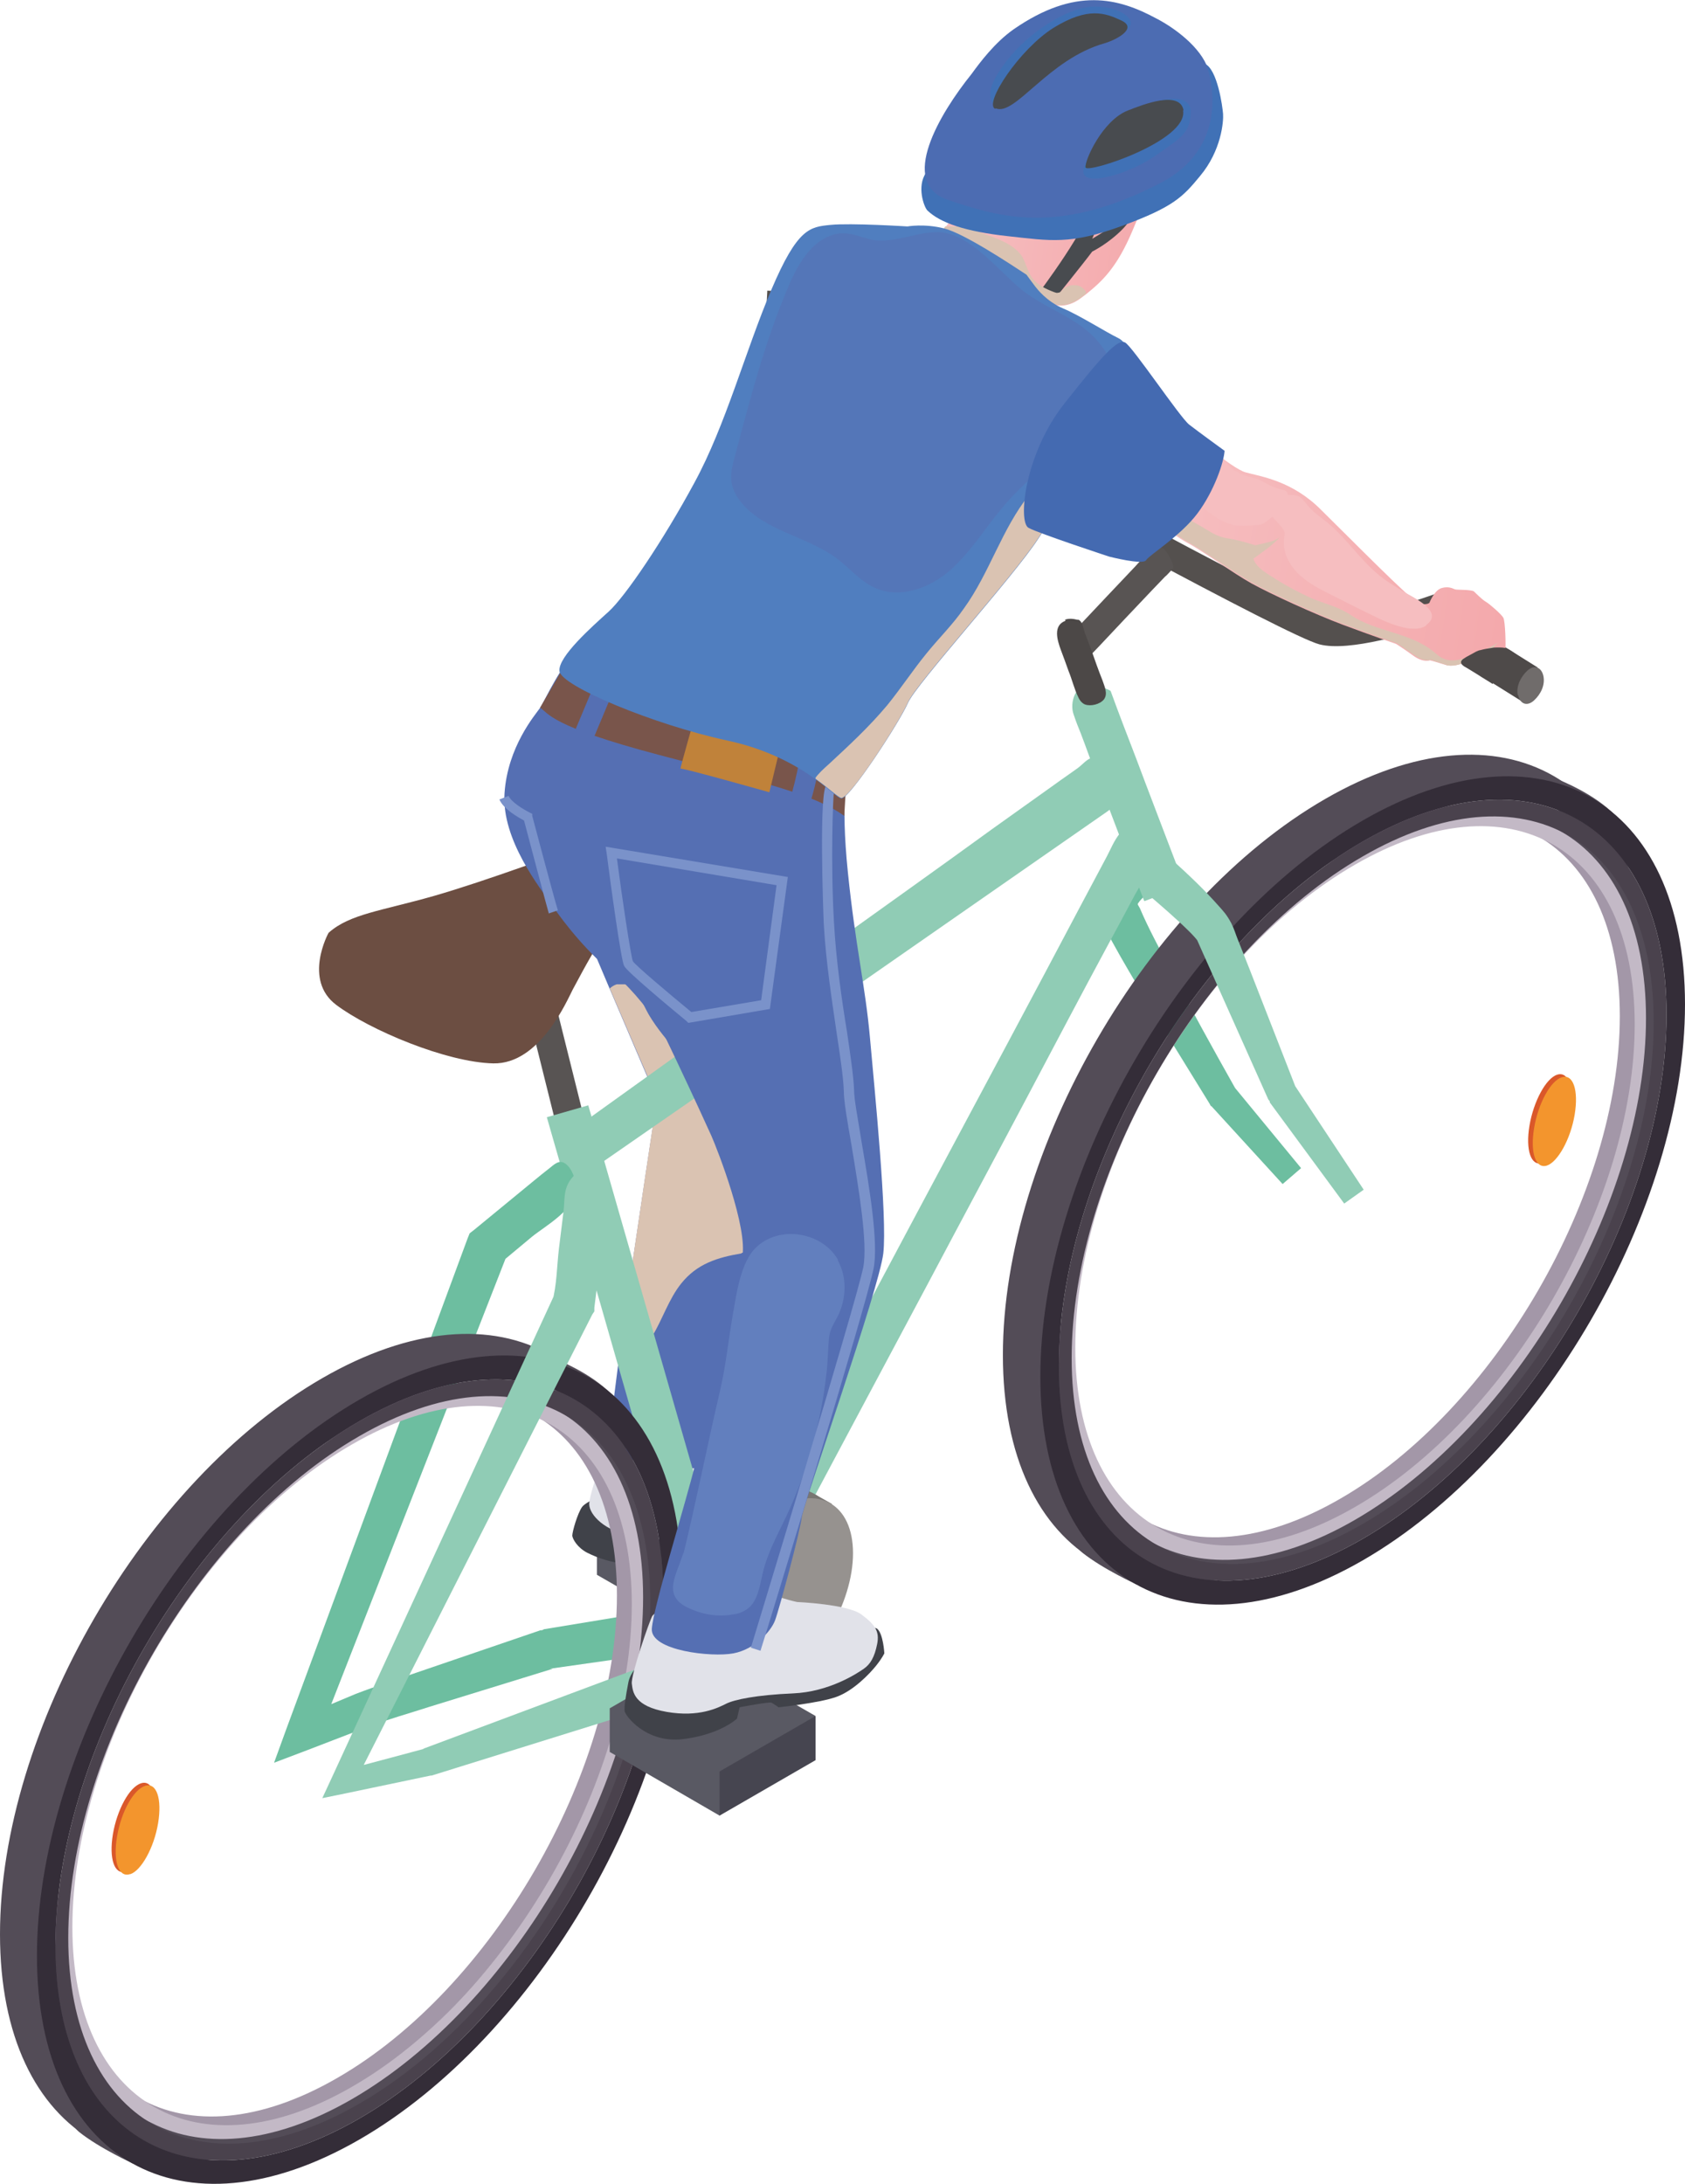 <?xml version="1.0" encoding="UTF-8"?>
<svg xmlns="http://www.w3.org/2000/svg" xmlns:xlink="http://www.w3.org/1999/xlink" viewBox="0 0 32.83 42.53">
  <defs>
    <style>
      .cls-1 {
        fill: #c0823a;
      }

      .cls-2 {
        clip-path: url(#clippath-6);
      }

      .cls-3 {
        clip-path: url(#clippath-7);
      }

      .cls-4 {
        clip-path: url(#clippath-4);
      }

      .cls-5 {
        fill: #627fbe;
      }

      .cls-6 {
        fill: #446ab1;
      }

      .cls-7 {
        fill: #635f5b;
      }

      .cls-8 {
        fill: #7a92ca;
      }

      .cls-9 {
        clip-path: url(#clippath-9);
      }

      .cls-10 {
        fill: #6c4e42;
      }

      .cls-11 {
        fill: #556fb3;
      }

      .cls-12 {
        fill: #4e4a49;
      }

      .cls-13 {
        fill: #e1e2e9;
      }

      .cls-14 {
        fill: #797672;
      }

      .cls-15 {
        fill: none;
      }

      .cls-16 {
        fill: #464550;
      }

      .cls-17 {
        fill: #90ccb5;
      }

      .cls-18 {
        fill: #534c57;
      }

      .cls-19 {
        clip-path: url(#clippath-1);
      }

      .cls-20 {
        fill: #c3b9c6;
      }

      .cls-21 {
        isolation: isolate;
      }

      .cls-22 {
        fill: #dac3b2;
      }

      .cls-23 {
        clip-path: url(#clippath-5);
      }

      .cls-24 {
        clip-path: url(#clippath-8);
      }

      .cls-25 {
        fill: #342d38;
      }

      .cls-26 {
        fill: #f6bec0;
      }

      .cls-27 {
        fill: #a397a8;
      }

      .cls-28 {
        fill: #f3952d;
      }

      .cls-29 {
        clip-path: url(#clippath-3);
      }

      .cls-30 {
        fill: #7e4b41;
      }

      .cls-31 {
        fill: url(#Dégradé_sans_nom_9);
      }

      .cls-32 {
        fill: #595963;
      }

      .cls-33 {
        fill: #79554b;
      }

      .cls-34 {
        fill: #6dbea0;
      }

      .cls-35 {
        mix-blend-mode: multiply;
      }

      .cls-36 {
        fill: #4a424d;
      }

      .cls-37 {
        fill: #da582a;
      }

      .cls-38 {
        fill: #404249;
      }

      .cls-39 {
        fill: #54504e;
      }

      .cls-40 {
        fill: url(#Dégradé_sans_nom_9-3);
      }

      .cls-41 {
        fill: #4071b6;
      }

      .cls-42 {
        fill: url(#Dégradé_sans_nom_9-2);
      }

      .cls-43 {
        fill: #484b4f;
      }

      .cls-44 {
        fill: #4c4847;
      }

      .cls-45 {
        clip-path: url(#clippath-2);
      }

      .cls-46 {
        fill: #96928f;
      }

      .cls-47 {
        fill: #4c6cb2;
      }

      .cls-48 {
        fill: #585453;
      }

      .cls-49 {
        clip-path: url(#clippath);
      }

      .cls-50 {
        fill: #5476b8;
      }

      .cls-51 {
        fill: #507ebf;
      }

      .cls-52 {
        fill: #706c6b;
      }
    </style>
    <clipPath id="clippath">
      <rect class="cls-15" x="11.88" y="19.17" width="2.84" height="6.97"/>
    </clipPath>
    <clipPath id="clippath-1">
      <rect class="cls-15" x="11.88" y="19.17" width="2.84" height="6.97"/>
    </clipPath>
    <clipPath id="clippath-2">
      <path class="cls-15" d="M18.9,2.75c.04.52-.08,1.22-.18,1.33-.06.07-.19.2-.28.32-.05.07-.1.13-.12.18-.06.14,1.79,1.46,1.92,1.45.13,0,.24-.12.24-.12,0,0,.26.15.6-.12l.08-.06c.31-.25.6-.51.91-1.25.33-.8.63-1.27.63-1.27,0,0,.49-1.06.34-1.34-.16-.28-2.1-.6-2.1-.6l-2.03,1.49Z"/>
    </clipPath>
    <linearGradient id="Dégradé_sans_nom_9" data-name="Dégradé sans nom 9" x1="4.92" y1="964.66" x2="5.92" y2="964.66" gradientTransform="translate(-4176.4 -19.99) rotate(90) scale(4.35 -4.35)" gradientUnits="userSpaceOnUse">
      <stop offset="0" stop-color="#f6bec0"/>
      <stop offset=".05" stop-color="#f6bec0"/>
      <stop offset=".99" stop-color="#f4a8ab"/>
      <stop offset="1" stop-color="#f4a8ab"/>
    </linearGradient>
    <clipPath id="clippath-3">
      <path class="cls-15" d="M22.04,3.46s0,0,0-.01c0,0,0,0,0,.01M21.98,3.18s-.06.03-.08.05c-.15.15-.28.33-.37.52-.1.22-.14.4-.07.64.01,0,.03,0,.04,0,.03,0,.06-.01.08-.04.07-.08.09-.19.13-.28.1-.21.21-.41.31-.62h0s0,0,0,0c0,0,0,0,0,0,.01-.04.04-.12.04-.18,0-.03,0-.05,0-.07-.01-.02-.04-.03-.06-.03,0,0-.02,0-.02,0"/>
    </clipPath>
    <linearGradient id="Dégradé_sans_nom_9-2" data-name="Dégradé sans nom 9" x1="-850.87" y1="1755.91" x2="-849.87" y2="1755.91" gradientTransform="translate(-912.7 456.33) rotate(90) scale(.53 -.53)" xlink:href="#Dégradé_sans_nom_9"/>
    <clipPath id="clippath-4">
      <rect class="cls-15" x="18.33" y="4.41" width="2.83" height="1.63"/>
    </clipPath>
    <clipPath id="clippath-5">
      <rect class="cls-15" x="18.33" y="4.41" width="2.83" height="1.63"/>
    </clipPath>
    <clipPath id="clippath-6">
      <rect class="cls-15" x="15.89" y="9.5" width="4.79" height="6.04"/>
    </clipPath>
    <clipPath id="clippath-7">
      <rect class="cls-15" x="15.89" y="9.5" width="4.79" height="6.04"/>
    </clipPath>
    <clipPath id="clippath-8">
      <path class="cls-15" d="M22.09,9.53l-.12.18s.84.69,1.16.86c.32.17.89.59,1.25.79.36.2,1.23.6,1.79.81.56.21,1.03.37,1.03.37,0,0,.16.1.35.24.19.13.31.08.31.08,0,0,.02,0,.34.1.29.04.58-.21.58-.21,0,0,0,.04.03.07.02.02.09.04.16.04.03,0,.06,0,.08-.02.08-.04.26-.14.28-.2.01-.05,0-.54-.04-.61-.04-.07-.27-.27-.34-.31-.07-.04-.19-.16-.23-.2-.05-.04-.33-.03-.36-.04-.03,0-.11-.07-.26-.03-.15.03-.25.29-.25.29,0,0-.06.06-.22,0-.16-.07-1.3-1.23-1.88-1.8-.57-.58-1.19-.66-1.48-.74-.28-.08-1.09-.78-1.32-1.03l-.88,1.37Z"/>
    </clipPath>
    <linearGradient id="Dégradé_sans_nom_9-3" data-name="Dégradé sans nom 9" x1="56.66" y1="916.82" x2="57.66" y2="916.82" gradientTransform="translate(-7020.1 -428.61) rotate(90) scale(7.69 -7.69)" xlink:href="#Dégradé_sans_nom_9"/>
    <clipPath id="clippath-9">
      <rect class="cls-15" x="21.97" y="9.53" width="7.29" height="3.44"/>
    </clipPath>
  </defs>
  <g class="cls-21">
    <g id="Calque_2">
      <g id="_Éléments_Mise_en_page" data-name="Éléments_Mise_en_page">
        <g>
          <polygon class="cls-32" points="15.63 29.97 13.77 31.9 11.63 30.67 11.63 29.81 13.5 28.73 15.63 29.97"/>
          <polygon class="cls-16" points="15.63 30.83 13.77 31.91 13.77 31.05 15.63 29.97 15.63 30.83"/>
          <g>
            <path class="cls-38" d="M15.35,28.74c.12-.01.42.08.46.14.03.06.02.25,0,.33-.02.07-.3.41-.67.52-.37.11-.53.19-.73.17-.21-.02-.34.07-.34.07,0,0-1.55.48-1.84.48-.29,0-.59-.11-.79-.21-.19-.1-.28-.26-.29-.33,0-.08.1-.43.19-.56.09-.13.73-.38.73-.38l3.28-.23Z"/>
            <path class="cls-13" d="M12.13,27.18c-.25.82-.65,1.89-.65,2.11,0,.23.35.54.76.59.41.04.66.2,1.08.05.41-.16.8-.21,1.02-.27.22-.07.66-.1.94-.22.28-.12.48-.27.51-.38.03-.11-.06-.35-.19-.43-.13-.08-1.13-.19-1.41-.19-.28,0-.94-.45-.94-.45l-1.11-.8Z"/>
            <path class="cls-11" d="M14.18,28.43c-.73.42-2.19-.07-2.3-.17-.01-.01-.01-.12,0-.31.04-.4.13-1.15.25-2.01.28-1.99.67-4.53.67-4.53l-.92-2.15-.25-.59,2.13-1.44,1.51,5.01s-.35,5.77-1.09,6.19"/>
            <g class="cls-35">
              <g class="cls-49">
                <g class="cls-19">
                  <path class="cls-22" d="M14.45,24.41c-.47.08-.87.2-1.18.59-.24.3-.36.69-.56,1.02-.02.04-.05.08-.09.1-.04.02-.09.01-.14,0-.16-.03-.28-.09-.35-.19.28-1.99.67-4.54.67-4.54l-.92-2.14c.08-.07.16-.1.26-.09.26.04.39.41.5.6.16.27.37.52.58.75.4.44.85.83,1.18,1.32.1.14.18.29.24.45.1.32.06.67.04,1,0,.27.04.54.04.82,0,.24-.04.26-.27.3"/>
                </g>
              </g>
            </g>
            <rect class="cls-48" x="10.41" y="18.64" width=".56" height="3.09" transform="translate(-4.56 3.19) rotate(-14)"/>
            <path class="cls-10" d="M6.4,18.17s-.5.91.15,1.4c.65.49,2.15,1.12,3.06,1.14.91.02,1.44-1.23,1.55-1.44.12-.21.82-1.63,1.53-2.17.71-.54-.18-1.07-.93-.79-.76.28-2.3.85-3.31,1.14-1.02.29-1.63.35-2.04.71"/>
            <path class="cls-34" d="M22.66,17.22c-.15.07-.33.19-.42.29-.05.05-.07.1-.07.08,0,0,0,0,0-.01,0,0-.01-.02,0,0v.04s.04.07.04.07c.16.38.38.78.58,1.17.41.78.84,1.56,1.28,2.34l-.03-.04,1.31,1.59-.36.31-1.39-1.52h-.01s-.02-.04-.02-.04c-.47-.76-.94-1.52-1.4-2.29-.23-.39-.45-.76-.67-1.19l-.04-.08-.05-.12s-.03-.1-.03-.16c0-.06,0-.12,0-.18.04-.23.15-.38.25-.49.21-.23.4-.36.65-.5l.37.75Z"/>
            <path class="cls-17" d="M22.29,17.54s-.87-2.3-.94-2.47c-.1-.26-.19-.52-.29-.78-.05-.12-.1-.25-.14-.37-.09-.24.04-.6.32-.6.05,0,.39.11.4.14.16.44.33.88.5,1.32.06.17.94,2.47.94,2.47,0,0-.76.29-.78.3"/>
            <path class="cls-17" d="M14.35,31.99l-.74-.39s.08-.15.09-.16c.28-.53.57-1.06.85-1.59.5-.93.99-1.86,1.49-2.8.6-1.13,1.2-2.25,1.8-3.38.6-1.12,1.19-2.23,1.79-3.35.48-.9.96-1.8,1.44-2.71l.49-.92c.14-.26.33-.82.67-.43.37.42.1.78-.12,1.17-.17.32-.34.64-.51.95-.54,1-1.07,2.01-1.6,3.01-.63,1.19-1.27,2.38-1.9,3.57-.61,1.14-1.22,2.29-1.83,3.43-.46.86-.91,1.72-1.37,2.58-.18.34-.36.68-.54,1.02"/>
            <polygon class="cls-7" points="14.28 33.94 14.97 30.82 14.27 30.57 13.58 33.69 14.28 33.94"/>
            <path class="cls-17" d="M21.86,15.4c-.03.16-.14.3-.28.4-.82.57-1.64,1.14-2.46,1.71-1.12.78-2.23,1.55-3.35,2.33l-2.96,2.05c-.42.29-.85.59-1.27.88l-.48-.69s.1-.08.11-.08c.61-.44,1.23-.88,1.84-1.32,1.05-.75,2.1-1.5,3.14-2.25,1.06-.76,2.13-1.52,3.19-2.29.41-.29.81-.58,1.22-.87.15-.11.3-.21.45-.32.08-.06.18-.18.27-.19.19-.03.46.19.54.35.05.1.07.2.05.29"/>
            <rect class="cls-17" x="12.1" y="21.43" width=".84" height="10.57" transform="translate(-6.89 4.5) rotate(-16.02)"/>
            <path class="cls-34" d="M11.21,23.09s0,.05,0,.07c0,.4-.58.71-.85.93-.2.17-.4.33-.6.5l.13-.18-3.71,9.48-.42-.41,1.17-.49c.39-.15.8-.28,1.2-.42l2.4-.82h.03s.04-.02.04-.02l2.73-.45.12-.02.11.05.5.22-.34.77-.5-.22.23.03-2.74.39h.06s-2.4.74-2.4.74c-.4.13-.8.24-1.2.39l-1.17.45-.66.25.24-.66,3.53-9.55.04-.1.09-.07c.28-.23.56-.46.84-.69.21-.17.42-.35.64-.52.12-.1.21-.17.34-.04.09.09.15.26.16.4"/>
            <path class="cls-18" d="M6.28,26.84c-3.47,2-6.28,6.85-6.28,10.83s2.81,5.58,6.28,3.58c3.47-2,6.28-6.85,6.28-10.83s-2.81-5.58-6.28-3.58M6.28,40.84c-3.27,1.89-5.92.38-5.92-3.37s2.65-8.32,5.92-10.21c3.27-1.89,5.92-.38,5.92,3.37s-2.65,8.32-5.92,10.21"/>
            <path class="cls-18" d="M5.22,41.22c1.74-.56,3.63-1.9,4.71-3.66l1.42-2.65s.01-.04.02-.06c.54-1.54.72-2.95.72-2.95,0,0,0-2-.08-2.3-.08-.3-.54-1.23-.54-1.23l-.97-1.2s.57-.12.94.25c.37.37,1.24,1.32,1.31,3.02.07,1.7-.51,6.78-5.09,10.17-4.57,3.39-6.44-.69-6.44-.69,0,0,1.96,1.95,3.99,1.29"/>
            <path class="cls-27" d="M6.57,27.71c-3.13,1.81-5.67,6.18-5.67,9.77s2.63,5.14,5.76,3.33c3.13-1.81,5.8-6.14,5.8-9.73s-2.76-5.18-5.89-3.37M6.57,40.47c-3.01,1.74-5.45.35-5.45-3.11s2.44-7.67,5.45-9.4c3.01-1.74,5.45-.35,5.45,3.11s-2.44,7.67-5.45,9.4"/>
            <path class="cls-20" d="M6.86,27.88c-3.13,1.81-5.67,6.18-5.67,9.77s2.54,5.04,5.67,3.23c3.13-1.81,5.67-6.18,5.67-9.77s-2.54-5.04-5.67-3.23M6.86,40.64c-3.01,1.74-5.45.35-5.45-3.11s2.44-7.67,5.45-9.4c3.01-1.74,5.45-.35,5.45,3.11s-2.44,7.67-5.45,9.4"/>
            <path class="cls-18" d="M2.6,42.14s-.66-.3-1.06-.62c-.39-.32-1.7-2.76-1.27-4.99.43-2.23,1.34-5.34,3.43-7.37,2.09-2.02,3.93-2.98,5.3-2.92,1.37.05,1.85.24,1.85.24,0,0,.67.26,1.07.68-.09.15-1.88-.65-2.83-.48-.95.17-3.47,1.23-5.28,3.69-1.81,2.46-2.74,5.04-2.77,6.49-.04,1.46.45,3.32,1.19,4.09.74.77.38,1.18.38,1.18"/>
            <path class="cls-36" d="M7,27.68c-3.27,1.89-5.92,6.46-5.92,10.21s2.65,5.26,5.92,3.37c3.27-1.89,5.92-6.46,5.92-10.21s-2.65-5.26-5.92-3.37M7,40.97c-3.13,1.81-5.67.36-5.67-3.23s2.54-7.97,5.67-9.77c3.13-1.81,5.67-.36,5.67,3.23s-2.54,7.97-5.67,9.77"/>
            <path class="cls-25" d="M7,27.26c-3.47,2-6.28,6.85-6.28,10.83s2.81,5.58,6.28,3.58c3.47-2,6.28-6.85,6.28-10.83s-2.81-5.58-6.28-3.58M7,41.26c-3.27,1.89-5.92.38-5.92-3.37s2.65-8.32,5.92-10.21c3.27-1.89,5.92-.38,5.92,3.37s-2.65,8.32-5.92,10.21"/>
            <path class="cls-18" d="M25.82,15.56c-3.47,2-6.28,6.85-6.28,10.83s2.81,5.58,6.28,3.58c3.47-2,6.28-6.85,6.28-10.83s-2.81-5.58-6.28-3.58M25.82,29.55c-3.27,1.89-5.92.38-5.92-3.37s2.65-8.32,5.92-10.21c3.27-1.89,5.92-.38,5.92,3.37s-2.65,8.32-5.92,10.21"/>
            <path class="cls-18" d="M24.76,29.94c1.74-.56,3.63-1.9,4.71-3.66l1.42-2.65s.01-.04.02-.06c.54-1.54.72-2.95.72-2.95,0,0,0-2-.08-2.3-.08-.3-.54-1.23-.54-1.23l-.97-1.2s.57-.12.94.25c.37.37,1.24,1.32,1.31,3.02.07,1.7-.51,6.78-5.09,10.17-4.57,3.39-6.44-.69-6.44-.69,0,0,1.96,1.95,3.99,1.29"/>
            <path class="cls-27" d="M26.11,16.43c-3.13,1.81-5.67,6.18-5.67,9.77s2.63,5.14,5.76,3.33c3.13-1.81,5.8-6.14,5.8-9.73s-2.76-5.18-5.89-3.37M26.11,29.19c-3.01,1.74-5.45.35-5.45-3.11s2.44-7.67,5.45-9.4c3.01-1.74,5.45-.35,5.45,3.11s-2.44,7.67-5.45,9.4"/>
            <path class="cls-20" d="M26.4,16.6c-3.13,1.81-5.67,6.18-5.67,9.77s2.54,5.04,5.67,3.23c3.13-1.81,5.67-6.18,5.67-9.77s-2.54-5.04-5.67-3.23M26.4,29.35c-3.01,1.74-5.45.35-5.45-3.11s2.44-7.67,5.45-9.4c3.01-1.74,5.45-.35,5.45,3.11s-2.44,7.67-5.45,9.4"/>
            <path class="cls-18" d="M22.15,30.86s-.66-.3-1.06-.62c-.39-.32-1.7-2.76-1.27-4.99.43-2.23,1.34-5.34,3.43-7.37,2.09-2.02,3.93-2.98,5.3-2.92,1.37.05,1.85.24,1.85.24,0,0,.67.26,1.07.68-.09.15-1.88-.65-2.83-.48-.95.17-3.47,1.23-5.28,3.69-1.81,2.46-2.74,5.04-2.78,6.49-.04,1.46.45,3.32,1.19,4.09.74.77.38,1.18.38,1.18"/>
            <path class="cls-36" d="M26.55,16.39c-3.27,1.89-5.92,6.46-5.92,10.21s2.65,5.26,5.92,3.37c3.27-1.89,5.92-6.46,5.92-10.21s-2.65-5.26-5.92-3.37M26.55,29.68c-3.13,1.81-5.67.36-5.67-3.23s2.54-7.97,5.67-9.77c3.13-1.81,5.67-.36,5.67,3.23s-2.54,7.97-5.67,9.77"/>
            <path class="cls-25" d="M26.55,15.98c-3.47,2-6.28,6.85-6.28,10.83s2.81,5.58,6.28,3.58c3.47-2,6.28-6.85,6.28-10.83s-2.81-5.58-6.28-3.58M26.55,29.97c-3.27,1.89-5.92.38-5.92-3.37s2.65-8.32,5.92-10.21c3.27-1.89,5.92-.38,5.92,3.37s-2.65,8.32-5.92,10.21"/>
            <path class="cls-17" d="M22.83,16.74c.32.29.62.57.92.91.08.09.15.16.24.33.06.12.08.2.12.3l.23.58.91,2.33-.03-.06,1.35,2.04-.38.27-1.45-1.97v-.02s-.03-.04-.03-.04l-1.01-2.26-.25-.56c-.04-.09-.09-.2-.12-.27,0-.01-.08-.1-.14-.16-.27-.27-.59-.54-.89-.8l.55-.64Z"/>
            <path class="cls-39" d="M29.03,13.27c-.19-.35-.77-.85-1.08-1.1-.44.15-1.66.53-2.24.38-.63-.16-6.25-3.25-6.89-3.6l-.05-.02-.03-.04c-.19-.22-1.06-1.26-1.22-1.94-1.08-.63-2.58-.73-2.6-.73l.03-.56c.07,0,1.77.12,2.97.88l.12.08v.14c.03.34.64,1.2,1.08,1.72,2.39,1.32,6.3,3.41,6.72,3.52.39.1,1.47-.2,2.06-.41l.14-.05.12.09c.1.08,1.03.79,1.35,1.37l-.49.27Z"/>
            <path class="cls-12" d="M29.7,13.7l.26-.7-1.95-1.22c-.06-.02-.12,0-.19.06-.13.12-.22.3-.19.47.02.09.06.14.12.16h0s1.95,1.22,1.95,1.22Z"/>
            <path class="cls-52" d="M29.58,13.54c.04.18.18.22.31.1.13-.12.22-.3.18-.48-.04-.17-.18-.22-.31-.1-.13.12-.22.3-.19.47"/>
            <path class="cls-48" d="M22.34,10.8c.07-.08.2-.19.32-.12.05.03.07.08.1.12.04.07.08.14.1.22,0,.04,0,.05-.02.07-.01.01-.03.03-.04.04-.03.03-.06.07-.1.1l-.24.25c-.18.19-.37.39-.55.58-.16.17-.32.34-.48.51-.07.07-.14.15-.21.22,0,0-.41-.39-.4-.39.09-.09.17-.18.26-.27.17-.18.33-.35.5-.53.18-.19.36-.38.54-.57.07-.08.15-.16.22-.23"/>
            <path class="cls-44" d="M20.75,12.07c.07-.03.16-.02.24,0,.02,0,.04,0,.05.02.06.04.08.21.11.27.04.1.07.19.11.29.07.2.14.4.22.6.04.12.11.26.03.37-.08.1-.26.14-.37.1-.05-.02-.1-.07-.13-.14-.08-.16-.12-.34-.19-.51-.05-.14-.1-.28-.15-.41-.07-.19-.16-.48.09-.57"/>
            <path class="cls-17" d="M11.84,23.37c.02.37-.1.82-.14,1.13-.04.32-.08.65-.12.97v.07s-.04.06-.04.06l-4.68,9.22-.25-.32,1.65-.44h-.02s4.95-1.85,4.95-1.85l-.19.13.68-.81.64.54-.68.81-.08.1-.11.03-5.04,1.57s-.02,0-.02,0l-1.67.35-.44.09.19-.41,4.33-9.39-.04.13c.09-.32.09-.7.13-1.03.03-.24.06-.49.09-.73.03-.27-.01-.46.19-.68.08-.09.18-.18.29-.18.15,0,.26.14.32.28.05.1.07.21.07.34"/>
            <polygon class="cls-32" points="15.89 33.42 14.02 35.36 11.88 34.12 11.88 33.27 13.75 32.19 15.89 33.42"/>
            <polygon class="cls-16" points="15.89 34.28 14.02 35.36 14.02 34.5 15.89 33.42 15.89 34.28"/>
            <path class="cls-14" d="M13.27,31.82c0,.96.68,1.35,1.52.87.84-.48,1.52-1.65,1.52-2.62s-.68-1.35-1.52-.86c-.84.48-1.52,1.65-1.52,2.61"/>
            <polygon class="cls-14" points="13.68 32.77 14.03 32.97 16.21 29.29 15.89 29.11 13.68 32.77"/>
            <path class="cls-46" d="M13.58,32c0,.96.68,1.35,1.52.86.84-.48,1.52-1.65,1.52-2.61s-.68-1.35-1.52-.86c-.84.48-1.52,1.65-1.52,2.61"/>
            <path class="cls-38" d="M12.56,32.33s-.28.19-.32.45c-.05.26-.08.46-.07.54,0,.08.41.64,1.14.55.73-.09,1.05-.4,1.05-.4l.05-.22s.58-.11.62-.09c.04.02.14.09.14.09,0,0,.78-.08,1.12-.2.34-.12.66-.46.78-.61.12-.15.16-.24.16-.24,0,0-.02-.38-.14-.48-.12-.1-1.49.17-1.49.17l-3.05.45Z"/>
            <path class="cls-13" d="M14.83,30.93c.22.17.7.27.7.27,0,0,.97.04,1.25.24.27.2.36.33.31.58-.05.25-.13.39-.26.48-.13.09-.67.45-1.38.48s-1.14.12-1.3.2c-.16.08-.53.27-1.16.16-.63-.11-.66-.38-.68-.55-.02-.17.35-1.24.4-1.32.05-.08.8-.55.8-.55h1.33Z"/>
            <path class="cls-11" d="M11.31,12.62c-.36.26-.7,1.04-.79,1.17-.09.13-.63.75-.69,1.66-.06.91.7,1.85.94,2.2.24.35.68.91,1.26,1.38.58.47,1.51,1.93,1.56,2.18.05.25.74.2,1.01-1.68.27-1.88.5-5.45-.06-6.09-.56-.65-3.22-.82-3.22-.82"/>
            <path class="cls-11" d="M11.68,13.54c-.22.54-.94,2.05-.77,2.98.17.93.75,1.18,1.25,2.09.51.91,1.58,3.24,1.7,3.51.12.27.72,1.81.6,2.37-.12.56-.71,3.2-.91,4.01-.2.81-.82,2.79-.85,3.22-.03.43,1.17.56,1.59.48s.73-.43.81-.64c.08-.21.49-1.73.52-2.01.04-.28,1.51-4.45,1.59-5.14.08-.7-.17-3.19-.26-4.2-.09-1.01-.28-1.76-.43-3.22-.15-1.46,0-2,0-2,0,0-.91-.59-2.14-.85-1.23-.26-2.7-.59-2.7-.59"/>
            <path class="cls-33" d="M10.52,13.78c.17.11.19.36,2.31.92,2.12.56,3.03.77,3.62,1.19.04-.79.07-.91.07-.91l.03-.88-5.56-1.12-.46.79Z"/>
            <rect class="cls-11" x="10.74" y="13.79" width="1.55" height=".39" transform="translate(-5.83 19.2) rotate(-67.27)"/>
            <path class="cls-11" d="M15.68,15.95l-.37-.13c.18-.51.29-1.04.34-1.58l.39.03c-.04.57-.16,1.14-.36,1.67"/>
            <path class="cls-5" d="M16.33,24.54c-.32-.57-1.22-.7-1.66-.18-.26.32-.33.9-.4,1.29-.08.47-.13.96-.24,1.43-.25,1.07-.46,2.14-.72,3.21,0-.04.01-.08.02-.13-.07.41-.48.87.05,1.14.28.14.6.2.91.14.09-.01.17-.04.25-.09.22-.14.26-.45.32-.71.09-.39.29-.75.46-1.11.41-.87.67-1.8.78-2.76.03-.23.03-.47.05-.7.02-.18.08-.26.17-.43.17-.34.19-.76,0-1.1"/>
            <path class="cls-8" d="M14.82,32.15l-.19-.06c.02-.07,2.04-6.68,2.19-7.41.09-.47-.09-1.53-.23-2.38-.08-.46-.15-.85-.15-1.07-.01-.25-.07-.66-.14-1.12-.09-.62-.21-1.39-.25-2.12-.01-.22-.1-2.63.06-2.71l.06-.03.05.04-.06.08h0l.09.03c-.02.11-.07,1.39,0,2.58.04.72.15,1.49.25,2.1.07.47.13.88.14,1.14,0,.2.08.59.15,1.04.15.87.33,1.95.23,2.45-.15.74-2.11,7.16-2.2,7.43M16.16,15.37l-.06.08.06-.08Z"/>
            <path class="cls-8" d="M13.41,19.92l-.03-.03c-.35-.29-1.17-.97-1.22-1.08-.06-.11-.26-1.57-.34-2.19l-.02-.13,3.55.59-.35,2.57-1.58.27ZM12.02,16.72c.1.77.27,1.89.31,2,.05.08.69.62,1.14.99l1.36-.23.3-2.24-3.1-.52Z"/>
            <path class="cls-8" d="M10.69,17.78c-.05-.17-.41-1.54-.48-1.8-.11-.06-.4-.22-.48-.41l.18-.07c.05.12.28.26.42.33l.04.02v.04s.44,1.66.5,1.84l-.18.06Z"/>
            <path class="cls-1" d="M13.56,13.88s-.32,1.11-.3,1.09c.03-.02,1.73.46,1.73.46l.27-1.12-1.71-.44Z"/>
          </g>
          <g class="cls-45">
            <rect class="cls-31" x="18.02" y=".91" width="5.41" height="5.51" transform="translate(14.32 23.71) rotate(-82.3)"/>
          </g>
          <g>
            <path class="cls-30" d="M19.87,4.38c.25.06.52-.06.78-.32.26-.26.82-.65,1-.65.18,0,.31.16.31.16l-.18.48h.24s.24-.52.31-.59c.07-.07.26-.3.38-.29.12,0,.39-.39.42-.58.03-.19.32-1.07-.58-1.95-.9-.88-2.03-.39-2.45-.26-.54.26-1.26,1.19-1.34,1.62-.08.43-.04.62-.06.94-.02.32.13.84.11.93-.03.09,1.06.51,1.06.51"/>
            <path class="cls-43" d="M21.28,3.92c-.02.44-1.06,1.81-1.06,1.81l.26.18s.66-.82.8-1.01c.35-.18.71-.51.74-.65.03-.14.32-.69.32-.69l-.4.23s-.16.5-.27.6c-.11.1-.39.26-.39.26,0,0,.27-.6.28-.76,0-.16-.28.04-.28.04"/>
          </g>
          <g class="cls-29">
            <rect class="cls-42" x="21.08" y="3.38" width="1.31" height=".84" transform="translate(15.06 24.83) rotate(-82.3)"/>
          </g>
          <g>
            <g class="cls-35">
              <g class="cls-4">
                <g class="cls-23">
                  <path class="cls-22" d="M21.16,5.72l-.08.06c-.34.27-.6.12-.6.12,0,0-.11.12-.24.12-.13,0-1.98-1.31-1.92-1.45.02-.05.06-.11.11-.18.02,0,.05,0,.07,0,.3.03.59.13.88.24.2.08.41.18.53.36.08.13.11.3.2.42.1.14.27.22.43.28.03.01.05.02.08.01.04,0,.07-.04.1-.07.07-.07.18-.09.28-.07.07.02.13.07.16.13"/>
                </g>
              </g>
            </g>
            <path class="cls-51" d="M22.07,7.45c-.05.29-.82,1.48-1.39,2.36-.18.27-.34.51-.45.68-.47.73-2.38,2.83-2.54,3.2-.16.37-1.15,1.89-1.3,1.86-.07-.01-.23-.18-.51-.38-.36-.26-.92-.58-1.72-.75-1.43-.31-3.23-1.06-3.26-1.35-.03-.28.64-.87.96-1.16.32-.29,1.06-1.38,1.67-2.51.61-1.12.99-2.56,1.5-3.76.51-1.2.75-1.22,1.15-1.26.4-.04,1.5.03,1.5.03,0,0,.33-.06.72.04.39.1,1.28.69,1.6.9,0,0,.13.18.17.23.04.05.22.29.55.43.33.14.83.46,1.06.57.22.1.33.5.26.88"/>
            <g class="cls-35">
              <g class="cls-2">
                <g class="cls-3">
                  <path class="cls-22" d="M20.68,9.8c-.18.27-.34.51-.45.68-.47.73-2.38,2.83-2.54,3.2-.16.37-1.14,1.89-1.3,1.86-.07-.02-.23-.18-.51-.38.07-.1.17-.19.26-.27.4-.37.8-.74,1.15-1.16.26-.32.49-.67.75-.99.24-.3.52-.57.74-.89.5-.69.74-1.55,1.27-2.21.05-.06.1-.12.17-.14.18-.05.3.16.43.28,0,0,.01.01.02.01"/>
                </g>
              </g>
            </g>
            <path class="cls-50" d="M16.95,4.66c-.21-.05-.38-.14-.62-.11-.48.08-.77.56-.96,1.01-.46,1.07-.75,2.19-1.05,3.32-.05.18-.1.37-.06.55.03.13.09.24.17.34.45.57,1.29.67,1.88,1.11.25.19.45.44.74.57.49.22,1.08,0,1.48-.36s.68-.83,1.03-1.24c.52-.61,1.2-1.06,1.74-1.66.18-.2.35-.43.39-.69.07-.46-.26-.89-.64-1.16-.36-.25-.77-.41-1.11-.67-.46-.36-1.02-1.12-1.65-1.15-.09,0-.18.01-.27.02-.29.05-.65.17-.95.14-.04,0-.08-.01-.12-.02"/>
          </g>
          <g class="cls-24">
            <rect class="cls-40" x="22.76" y="6.61" width="5.78" height="7.95" transform="translate(11.73 34.59) rotate(-82.3)"/>
          </g>
          <g>
            <g class="cls-35">
              <g class="cls-9">
                <path class="cls-22" d="M29.27,12.46c-.14.08-.24.22-.29.38,0,0,0,.01,0,.02-.06,0-.13-.02-.16-.04-.03-.03-.03-.07-.03-.07,0,0-.3.25-.58.21-.31-.1-.33-.11-.33-.11,0,0-.12.05-.31-.08-.19-.13-.35-.24-.35-.24,0,0-.47-.16-1.03-.37-.56-.21-1.43-.61-1.79-.81-.36-.2-.94-.62-1.25-.79-.31-.17-1.16-.86-1.16-.86l.12-.18c.18.08.33.21.5.3.27.14.53.28.79.43.16.09.3.2.49.23.2.03.38.08.57.14.07-.02.14-.03.21-.05.1-.02.19-.05.27-.11-.16.17-.34.29-.52.42.05.18.3.31.44.4.22.14.45.26.69.37.26.11.54.17.77.33.49.33,1.14.33,1.61.71.06.05.11.1.18.13.16.08.34.03.51-.03.24-.09.46-.2.67-.34"/>
              </g>
            </g>
            <path class="cls-12" d="M29.55,12.75c-.06-.04-.12-.09-.19-.12-.05-.02-.12-.02-.18-.02-.04,0-.08,0-.12.01-.07.01-.14.02-.21.04-.07.01-.12.05-.18.08-.05.03-.1.05-.14.08-.09.05-.08.11,0,.16.09.05.18.11.28.17.09.06.18.11.27.17.16-.18.32-.38.47-.56"/>
            <path class="cls-26" d="M24.92,9.52c.11.03.18.03.17.15,0,.08-.07.17-.13.23-.08.08-.3.3-.41.32-.11.01-.22.02-.32.02-.09,0-.17,0-.25-.03-.12-.03-.22-.09-.32-.16-.53-.35-.98-.82-1.31-1.35-.05-.09-.1-.18-.11-.28,0-.03,0-.07.03-.09.02-.01.04-.02.06-.02.21-.03.42.03.62.12.22.1.47.2.66.33.08.05.15.11.22.18.04.05.08.1.12.14.13.13.31.19.48.23.17.04.31.17.49.21"/>
            <path class="cls-26" d="M27.79,12.18c-.09.07-.22.07-.34.06-.26-.04-.5-.15-.74-.27-.27-.13-.54-.27-.82-.41-.18-.09-.37-.19-.52-.32-.22-.18-.39-.46-.35-.75,0-.05.02-.1,0-.14-.01-.04-.04-.08-.07-.11-.11-.12-.22-.24-.33-.36-.02-.02-.04-.05-.04-.08,0-.06.07-.1.13-.12.15-.04.3-.05.45-.04.06,0,.12.01.17.04.05.04.09.09.13.14.12.16.29.26.44.39.34.29.59.67.93.96.16.14.35.25.53.36.16.1.79.38.43.64"/>
            <path class="cls-6" d="M23.86,8.77c-.01.22-.2.79-.53,1.23-.33.44-.94.81-1,.91-.06.1-.72-.07-.72-.07,0,0-1.37-.45-1.57-.56-.21-.11-.08-1.43.69-2.41.77-.98,1.05-1.27,1.19-1.2.14.07,1.07,1.46,1.25,1.6s.69.51.69.51"/>
            <path class="cls-37" d="M30.05,22.65c-.22.07-.33-.25-.25-.73.08-.47.32-.92.54-.99.22-.07.33.25.25.73-.08.48-.33.92-.54.99"/>
            <path class="cls-28" d="M30.14,22.7c-.22.07-.33-.25-.25-.73.08-.48.32-.92.54-.99.22-.07.33.25.25.73-.08.48-.33.92-.54.99"/>
            <path class="cls-37" d="M2.45,36.45c-.22.07-.33-.25-.25-.73.08-.47.32-.92.55-.99.22-.07.33.25.25.73-.08.48-.33.92-.54.99"/>
            <path class="cls-28" d="M2.53,36.5c-.22.07-.33-.25-.25-.73.08-.48.32-.92.55-.99.22-.07.33.25.25.73-.08.48-.33.92-.54.99"/>
            <path class="cls-41" d="M19.23,2.67c-.47.52-1.11.58-1.19.7-.18.26-.04.66.03.73.25.24.74.41,1.57.5.83.09,1.21.17,2.22-.2,1.01-.37,1.19-.57,1.52-.97.42-.5.46-1.07.45-1.21s-.11-.88-.36-.98c-.26-.1-4.25,1.44-4.25,1.44"/>
            <path class="cls-47" d="M23.54,1.37h0s0-.02,0-.02h0c-.14-.43-.66-.81-1.01-.99-.74-.4-1.58-.62-2.78.21-.37.26-.66.65-.82.87-.62.77-1.43,2.12-.47,2.45,1.01.34,2.16.7,4.14-.32,1.36-.7.99-2.03.94-2.2"/>
            <path class="cls-41" d="M21.78,2.26s-.61.68-.67,1.05c-.06.37.94.06,1.42-.29.48-.34.65-.42.67-.82.02-.4-.57-.25-.57-.25l-.85.31Z"/>
            <path class="cls-43" d="M23.06,2.15c-.07-.4-.8-.11-1.08,0-.5.19-.85.98-.83,1.11.02.13,2.01-.52,1.9-1.11"/>
            <path class="cls-41" d="M19.37,2.07c-.09-.17-.18-.33.24-.88.42-.55,1.17-1.03,1.66-1.06.49-.03.93.24.7.44-.24.2-1.8.37-2.59,1.5"/>
            <path class="cls-43" d="M19.4,2.11c.38.16,1.02-.96,2.13-1.27.23-.07.64-.29.32-.44-.32-.15-.65-.27-1.32.14-.66.41-1.37,1.48-1.14,1.58"/>
          </g>
        </g>
      </g>
    </g>
  </g>
</svg>